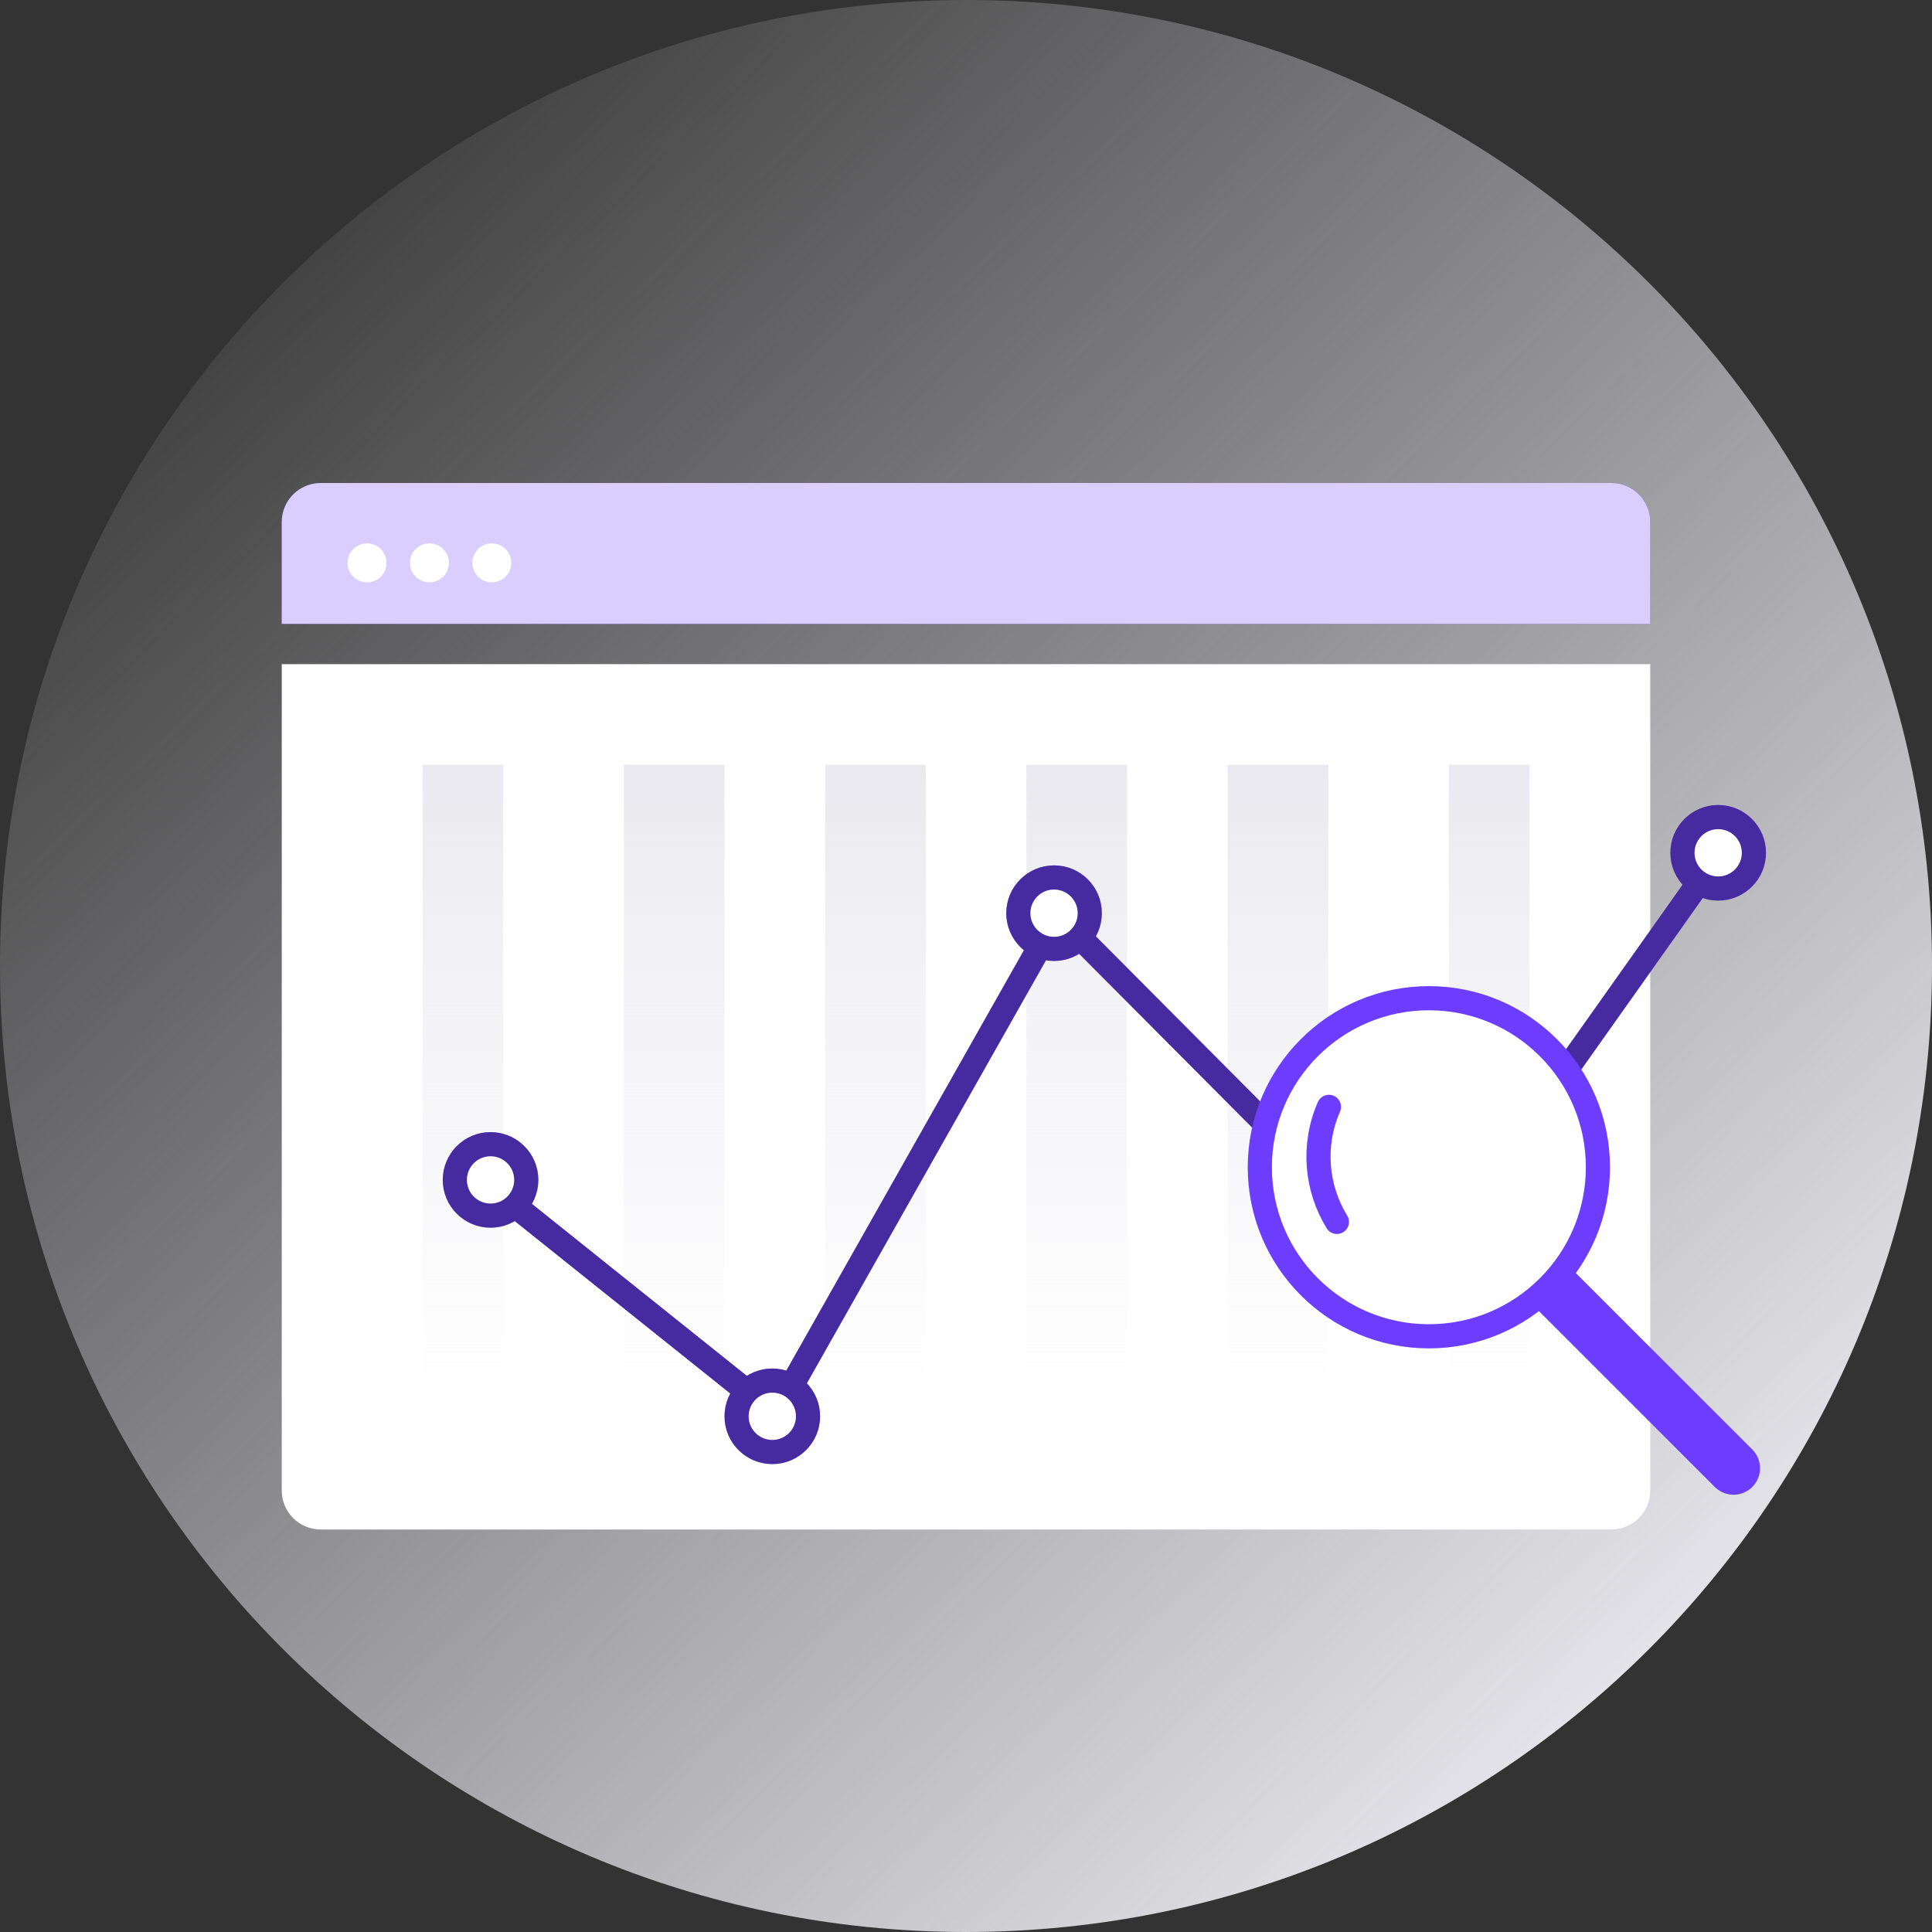 <svg width="96" height="96" viewBox="0 0 96 96" fill="none" xmlns="http://www.w3.org/2000/svg">
  <rect x="0" y="0" width="96" height="96" fill="#333333" stroke="none"/>
  <path
    d="M48 96C74.51 96 96 74.51 96 48C96 21.49 74.51 0 48 0C21.49 0 0 21.49 0 48C0 74.51 21.49 96 48 96Z"
    fill="url(#paint0_linear_3:120)" />
  <path d="M14 33H82V74.063C82 75.133 81.133 76 80.063 76H15.937C14.867 76 14 75.133 14 74.063V33Z"
    fill="white" />
  <path d="M82 31H14V25.937C14 24.867 14.867 24 15.937 24H80.063C81.133 24 82 24.867 82 25.937V31Z"
    fill="#6C3DFF" />
  <path opacity="0.75"
    d="M82 31H14V25.937C14 24.867 14.867 24 15.937 24H80.063C81.133 24 82 24.867 82 25.937V31Z" fill="white" />
  <path
    d="M18.238 28.937C18.773 28.937 19.207 28.503 19.207 27.969C19.207 27.434 18.773 27 18.238 27C17.703 27 17.269 27.434 17.269 27.969C17.269 28.503 17.703 28.937 18.238 28.937Z"
    fill="white" />
  <path
    d="M21.338 28.937C21.873 28.937 22.307 28.503 22.307 27.969C22.307 27.434 21.873 27 21.338 27C20.804 27 20.37 27.434 20.37 27.969C20.37 28.503 20.804 28.937 21.338 28.937Z"
    fill="white" />
  <path
    d="M24.438 28.937C24.973 28.937 25.406 28.503 25.406 27.969C25.406 27.434 24.973 27 24.438 27C23.903 27 23.469 27.434 23.469 27.969C23.469 28.503 23.903 28.937 24.438 28.937Z"
    fill="white" />
  <path d="M25 38H21V70H25V38Z" fill="url(#paint1_linear_3:120)" />
  <path d="M36 38H31V70H36V38Z" fill="url(#paint2_linear_3:120)" />
  <path d="M46 38H41V70H46V38Z" fill="url(#paint3_linear_3:120)" />
  <path d="M56 38H51V70H56V38Z" fill="url(#paint4_linear_3:120)" />
  <path d="M66 38H61V70H66V38Z" fill="url(#paint5_linear_3:120)" />
  <path d="M76 38H72V70H76V38Z" fill="url(#paint6_linear_3:120)" />
  <path d="M25.954 60.208L38.535 70.273L52.554 45.47L70.5 63.5L84.546 43.673" stroke="#6C3DFF" stroke-width="1.2" />
  <path
    d="M26.15 58.629C26.15 59.609 25.355 60.404 24.375 60.404C23.395 60.404 22.6 59.609 22.6 58.629C22.6 57.649 23.395 56.854 24.375 56.854C25.355 56.854 26.15 57.649 26.15 58.629Z"
    fill="white" stroke="#6C3DFF" stroke-width="1.2" />
  <path
    d="M38.375 72.15C39.355 72.15 40.15 71.355 40.15 70.375C40.15 69.395 39.355 68.6 38.375 68.6C37.395 68.6 36.6 69.395 36.6 70.375C36.6 71.355 37.395 72.15 38.375 72.15Z"
    fill="white" stroke="#6C3DFF" stroke-width="1.2" />
  <path
    d="M52.375 47.15C53.355 47.15 54.15 46.355 54.15 45.375C54.15 44.395 53.355 43.6 52.375 43.6C51.395 43.6 50.6 44.395 50.6 45.375C50.6 46.355 51.395 47.15 52.375 47.15Z"
    fill="white" stroke="#6C3DFF" stroke-width="1.2" />
  <path
    d="M85.375 44.15C86.355 44.15 87.15 43.355 87.15 42.375C87.15 41.395 86.355 40.6 85.375 40.6C84.395 40.6 83.6 41.395 83.6 42.375C83.6 43.355 84.395 44.15 85.375 44.15Z"
    fill="white" stroke="#6C3DFF" stroke-width="1.2" />
  <g opacity="0.4">
    <path d="M25.954 60.208L38.535 70.273L52.554 45.47L70.5 63.5L84.546 43.673" stroke="#0D0C0F"
      stroke-width="1.2" />
    <path
      d="M26.15 58.629C26.15 59.609 25.355 60.404 24.375 60.404C23.395 60.404 22.6 59.609 22.6 58.629C22.6 57.649 23.395 56.854 24.375 56.854C25.355 56.854 26.15 57.649 26.15 58.629Z"
      fill="white" stroke="#0D0C0F" stroke-width="1.2" />
    <path
      d="M38.375 72.15C39.355 72.15 40.15 71.355 40.15 70.375C40.15 69.395 39.355 68.6 38.375 68.6C37.395 68.6 36.6 69.395 36.6 70.375C36.6 71.355 37.395 72.15 38.375 72.15Z"
      fill="white" stroke="#0D0C0F" stroke-width="1.2" />
    <path
      d="M52.375 47.15C53.355 47.15 54.15 46.355 54.15 45.375C54.15 44.395 53.355 43.6 52.375 43.6C51.395 43.6 50.6 44.395 50.6 45.375C50.6 46.355 51.395 47.15 52.375 47.15Z"
      fill="white" stroke="#0D0C0F" stroke-width="1.2" />
    <path
      d="M85.375 44.15C86.355 44.15 87.15 43.355 87.15 42.375C87.15 41.395 86.355 40.6 85.375 40.6C84.395 40.6 83.6 41.395 83.6 42.375C83.6 43.355 84.395 44.15 85.375 44.15Z"
      fill="white" stroke="#0D0C0F" stroke-width="1.2" />
  </g>
  <path
    d="M76.481 61.437C75.967 60.922 75.133 60.922 74.619 61.437C74.104 61.951 74.104 62.785 74.619 63.299L85.206 73.886C85.72 74.401 86.554 74.401 87.069 73.886C87.583 73.372 87.583 72.538 87.069 72.024L76.481 61.437Z"
    fill="#6C3DFF" />
  <path
    d="M71 66.4C66.361 66.4 62.6 62.639 62.6 58C62.6 53.361 66.361 49.6 71 49.6C75.639 49.6 79.4 53.361 79.4 58C79.4 62.639 75.639 66.4 71 66.4Z"
    fill="white" stroke="#6C3DFF" stroke-width="1.2" />
  <path d="M66.034 55C65.192 56.927 65.409 59.05 66.43 60.716" stroke="#6C3DFF" stroke-width="1.2"
    stroke-linecap="round" />
  <defs>
    <linearGradient id="paint0_linear_3:120" x1="82" y1="87" x2="6.5" y2="7.5" gradientUnits="userSpaceOnUse">
      <stop stop-color="#EAE9EF" />
      <stop offset="1" stop-color="#EAE9EF" stop-opacity="0" />
    </linearGradient>
    <linearGradient id="paint1_linear_3:120" x1="23" y1="38" x2="23" y2="70" gradientUnits="userSpaceOnUse">
      <stop stop-color="#EAE9EF" />
      <stop offset="0.354" stop-color="#EAE9EF" stop-opacity="0.567" />
      <stop offset="0.62" stop-color="#EAE9EF" stop-opacity="0.367" />
      <stop offset="0.792" stop-color="#EAE9EF" stop-opacity="0.154" />
      <stop offset="1" stop-color="#EAE9EF" stop-opacity="0" />
    </linearGradient>
    <linearGradient id="paint2_linear_3:120" x1="33.5" y1="38" x2="33.5" y2="70" gradientUnits="userSpaceOnUse">
      <stop stop-color="#EAE9EF" />
      <stop offset="0.354" stop-color="#EAE9EF" stop-opacity="0.567" />
      <stop offset="0.62" stop-color="#EAE9EF" stop-opacity="0.367" />
      <stop offset="0.792" stop-color="#EAE9EF" stop-opacity="0.154" />
      <stop offset="1" stop-color="#EAE9EF" stop-opacity="0" />
    </linearGradient>
    <linearGradient id="paint3_linear_3:120" x1="43.5" y1="38" x2="43.5" y2="70" gradientUnits="userSpaceOnUse">
      <stop stop-color="#EAE9EF" />
      <stop offset="0.354" stop-color="#EAE9EF" stop-opacity="0.567" />
      <stop offset="0.62" stop-color="#EAE9EF" stop-opacity="0.367" />
      <stop offset="0.792" stop-color="#EAE9EF" stop-opacity="0.154" />
      <stop offset="1" stop-color="#EAE9EF" stop-opacity="0" />
    </linearGradient>
    <linearGradient id="paint4_linear_3:120" x1="53.5" y1="38" x2="53.5" y2="70" gradientUnits="userSpaceOnUse">
      <stop stop-color="#EAE9EF" />
      <stop offset="0.354" stop-color="#EAE9EF" stop-opacity="0.567" />
      <stop offset="0.62" stop-color="#EAE9EF" stop-opacity="0.367" />
      <stop offset="0.792" stop-color="#EAE9EF" stop-opacity="0.154" />
      <stop offset="1" stop-color="#EAE9EF" stop-opacity="0" />
    </linearGradient>
    <linearGradient id="paint5_linear_3:120" x1="63.5" y1="38" x2="63.5" y2="70" gradientUnits="userSpaceOnUse">
      <stop stop-color="#EAE9EF" />
      <stop offset="0.354" stop-color="#EAE9EF" stop-opacity="0.567" />
      <stop offset="0.62" stop-color="#EAE9EF" stop-opacity="0.367" />
      <stop offset="0.792" stop-color="#EAE9EF" stop-opacity="0.154" />
      <stop offset="1" stop-color="#EAE9EF" stop-opacity="0" />
    </linearGradient>
    <linearGradient id="paint6_linear_3:120" x1="74" y1="38" x2="74" y2="70" gradientUnits="userSpaceOnUse">
      <stop stop-color="#EAE9EF" />
      <stop offset="0.354" stop-color="#EAE9EF" stop-opacity="0.567" />
      <stop offset="0.62" stop-color="#EAE9EF" stop-opacity="0.367" />
      <stop offset="0.792" stop-color="#EAE9EF" stop-opacity="0.154" />
      <stop offset="1" stop-color="#EAE9EF" stop-opacity="0" />
    </linearGradient>
  </defs>
</svg>
